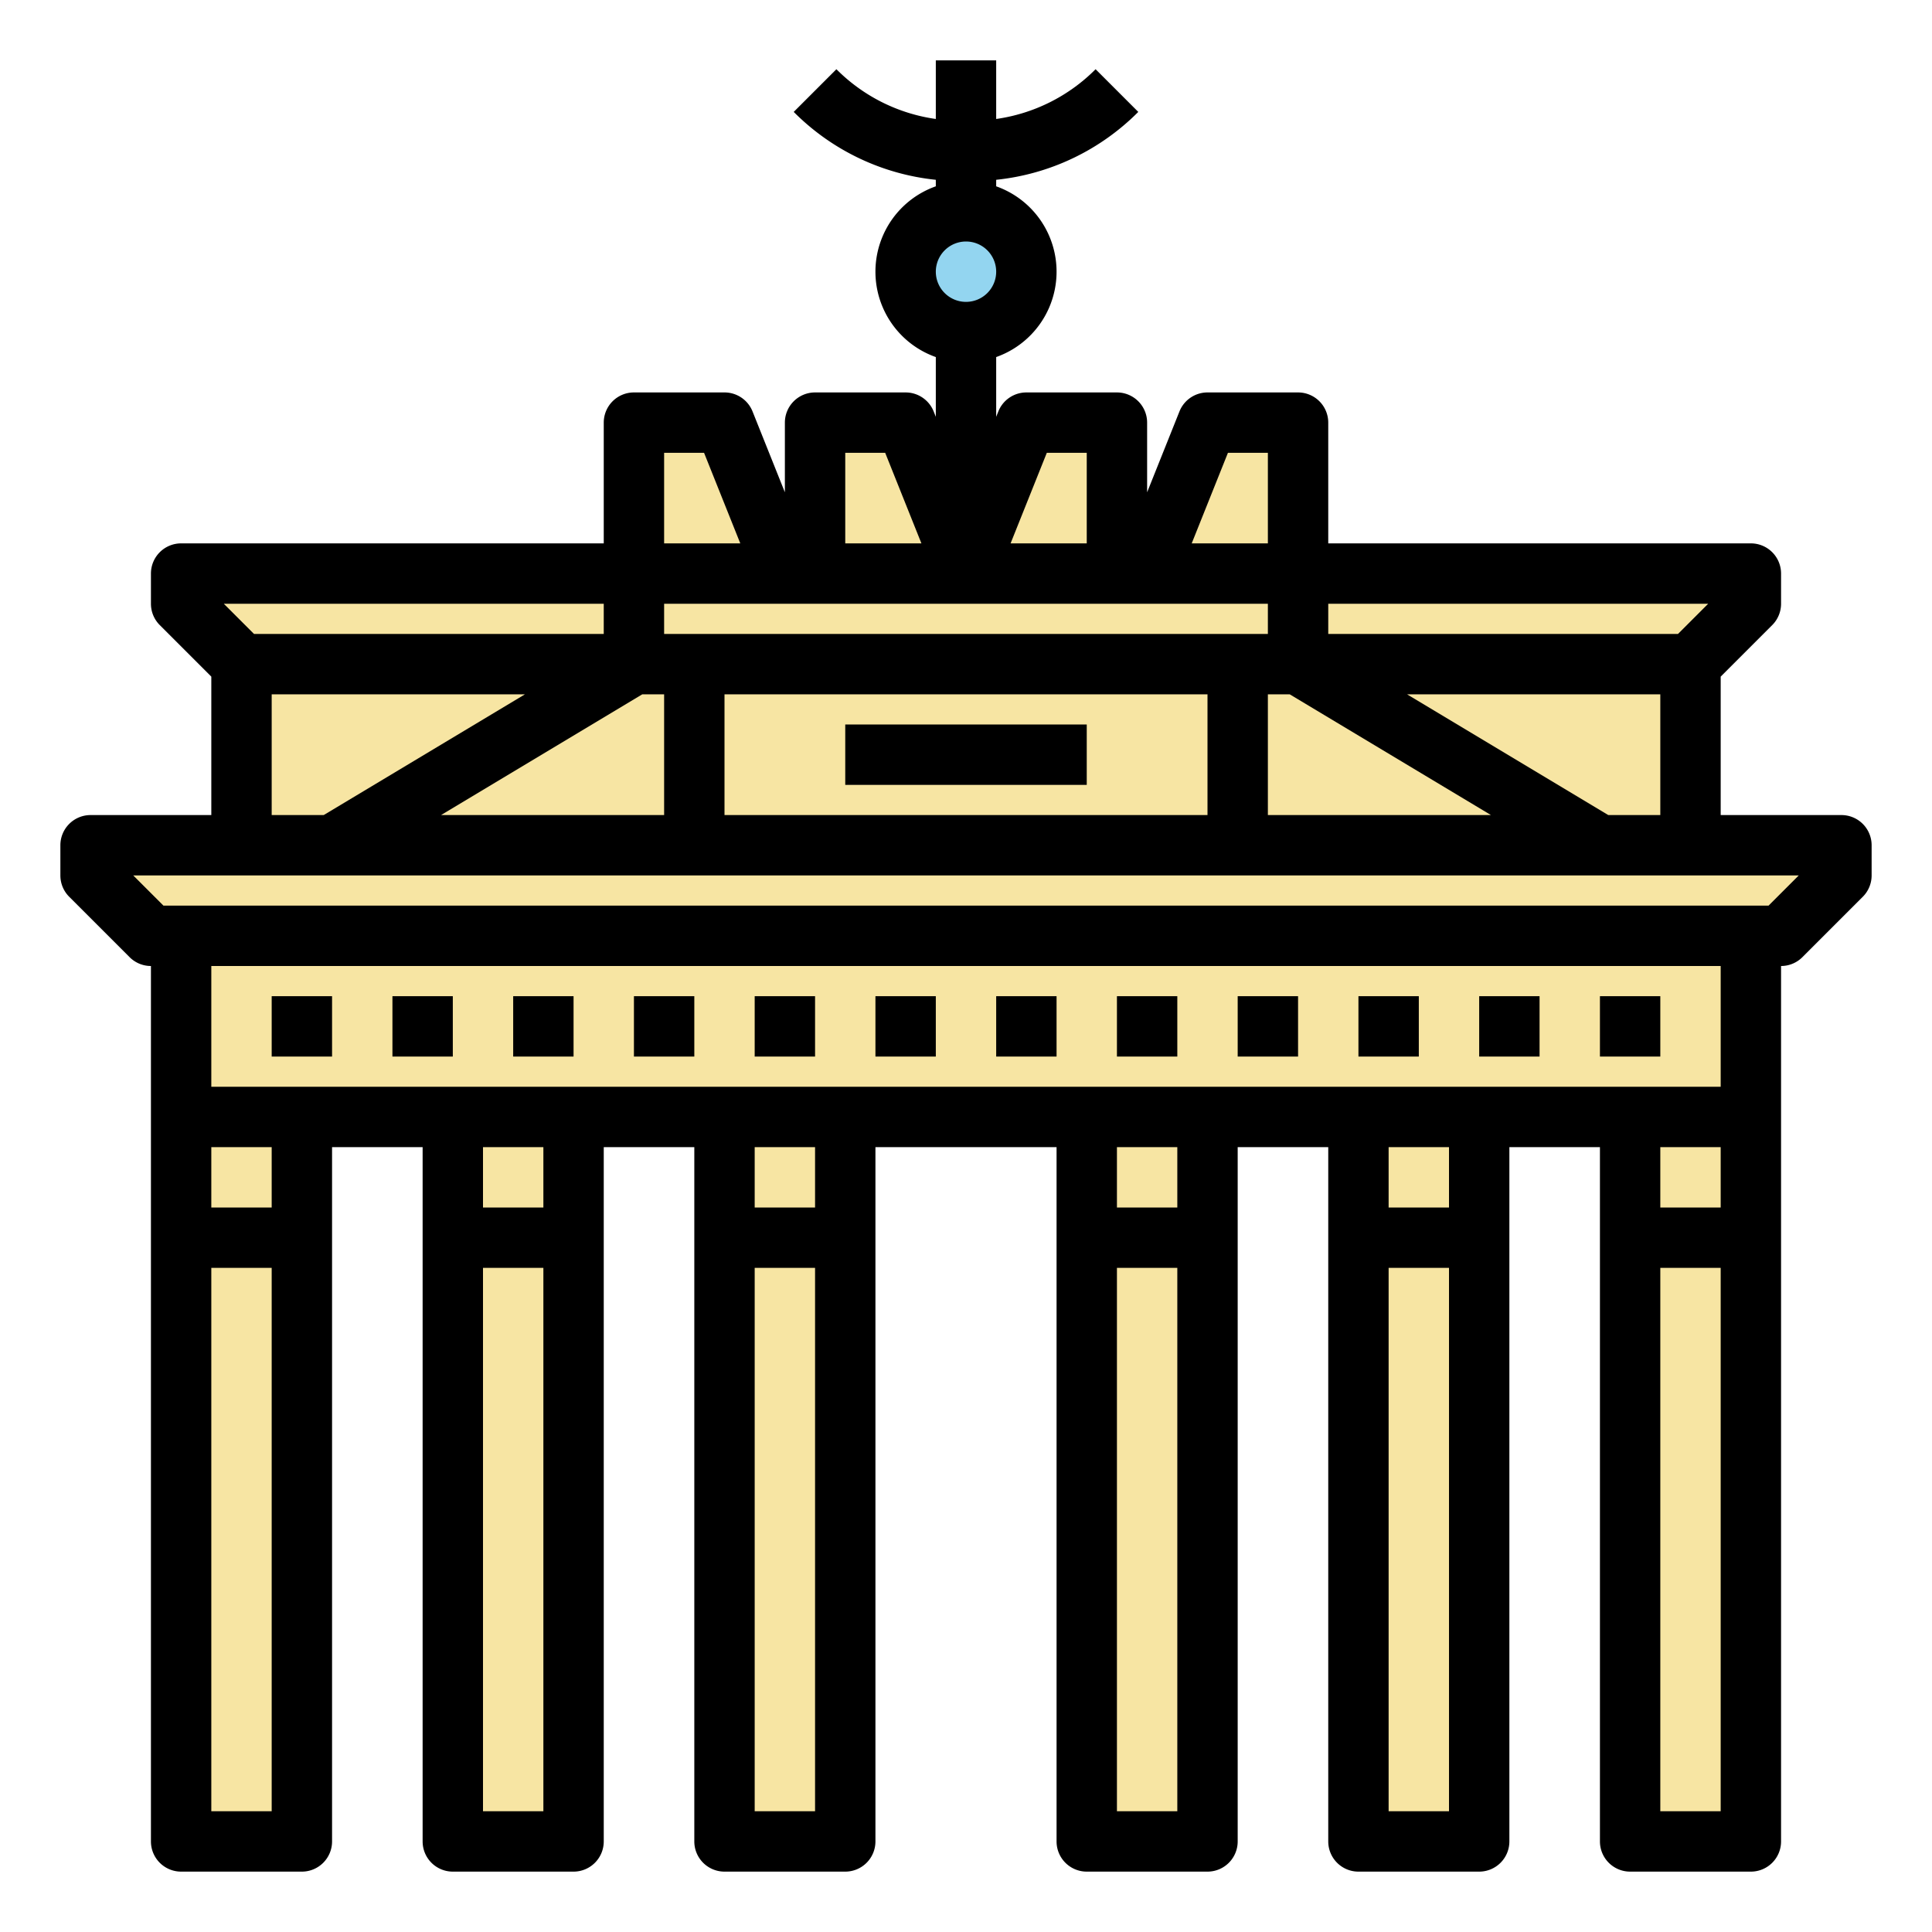 <svg height="512" viewBox="0 0 512 512" width="512" xmlns="http://www.w3.org/2000/svg"><g id="Fill_out_line" data-name="Fill out line"><g fill="#f7e5a3"><path d="m64 176h120v48h-120z"/><path d="m328 176h120v48h-120z"/><path d="m464 248v240h-32v-192h-40v192h-32v-192h-40v192h-32v-192h-64v192h-32v-192h-40v192h-32v-192h-40v192h-32v-240z"/><path d="m184 176h144v48h-144z"/><path d="m168 152h176v24h-176z"/><path d="m488 224v8l-16 16h-432l-16-16v-8z"/><path d="m168 152v24h-104l-16-16v-8z"/><path d="m464 152v8l-16 16h-104v-24z"/><path d="m208 152h-40v-40h24l12.8 32z"/><path d="m256 152h-40v-40h24l12.8 32z"/><path d="m344 112v40h-40l3.2-8 12.8-32z"/><path d="m296 112v40h-40l3.2-8 12.8-32z"/><path d="m424 224-80-48h-16v48z"/><path d="m88 224 80-48h16v48z"/></g><circle cx="256" cy="72" fill="#93d5f0" r="16"/><path d="m72 264h16v16h-16z"/><path d="m104 264h16v16h-16z"/><path d="m136 264h16v16h-16z"/><path d="m168 264h16v16h-16z"/><path d="m200 264h16v16h-16z"/><path d="m232 264h16v16h-16z"/><path d="m264 264h16v16h-16z"/><path d="m296 264h16v16h-16z"/><path d="m328 264h16v16h-16z"/><path d="m360 264h16v16h-16z"/><path d="m392 264h16v16h-16z"/><path d="m424 264h16v16h-16z"/><path d="m488 216h-32v-36.686l13.657-13.657a8 8 0 0 0 2.343-5.657v-8a8 8 0 0 0 -8-8h-112v-32a8 8 0 0 0 -8-8h-24a8 8 0 0 0 -7.428 5.029l-8.572 21.431v-18.459a8 8 0 0 0 -8-8h-24a8 8 0 0 0 -7.428 5.029l-.572 1.431v-15.836a23.995 23.995 0 0 0 0-45.248v-1.729a62.149 62.149 0 0 0 37.656-17.99l-11.312-11.314a46.276 46.276 0 0 1 -26.344 13.187v-15.529h-16v15.529a46.276 46.276 0 0 1 -26.344-13.187l-11.312 11.314a62.149 62.149 0 0 0 37.656 17.99v1.729a23.995 23.995 0 0 0 0 45.248v15.836l-.572-1.431a8 8 0 0 0 -7.428-5.029h-24a8 8 0 0 0 -8 8v18.459l-8.572-21.431a8 8 0 0 0 -7.428-5.029h-24a8 8 0 0 0 -8 8v32h-112a8 8 0 0 0 -8 8v8a8 8 0 0 0 2.343 5.657l13.657 13.657v36.686h-32a8 8 0 0 0 -8 8v8a8 8 0 0 0 2.343 5.657l16 16a8.001 8.001 0 0 0 5.657 2.343v232a8 8 0 0 0 8 8h32a8 8 0 0 0 8-8v-184h24v184a8 8 0 0 0 8 8h32a8 8 0 0 0 8-8v-184h24v184a8 8 0 0 0 8 8h32a8 8 0 0 0 8-8v-184h48v184a8 8 0 0 0 8 8h32a8 8 0 0 0 8-8v-184h24v184a8 8 0 0 0 8 8h32a8 8 0 0 0 8-8v-184h24v184a8 8 0 0 0 8 8h32a8 8 0 0 0 8-8v-232a8.001 8.001 0 0 0 5.657-2.343l16-16a8 8 0 0 0 2.343-5.657v-8a8 8 0 0 0 -8-8zm-61.784 0-53.333-32h67.117v32zm-309.333 0 53.333-32h5.784v32zm59.117-56h160v8h-160zm16 24h128v32h-128zm144 0h5.784l53.333 32h-59.117zm108.687-16h-92.687v-8h100.687zm-119.271-48h10.584v24h-20.184zm-48 0h10.584v24h-20.184zm-21.416-56a8 8 0 1 1 -8 8 8.009 8.009 0 0 1 8-8zm-32 56h10.584l9.6 24h-20.184zm-48 0h10.584l9.6 24h-20.184zm-16 40v8h-92.687l-8-8zm-88 24h67.117l-53.333 32h-13.784zm0 296h-16v-144h16zm0-160h-16v-16h16zm72 160h-16v-144h16zm0-160h-16v-16h16zm72 160h-16v-144h16zm0-160h-16v-16h16zm96 160h-16v-144h16zm0-160h-16v-16h16zm72 160h-16v-144h16zm0-160h-16v-16h16zm72 0h-16v-16h16zm0 160h-16v-144h16zm0-192h-400v-32h400zm12.687-48h-425.373l-8-8h441.373z"/><path d="m224 192h64v16h-64z"/></g></svg>